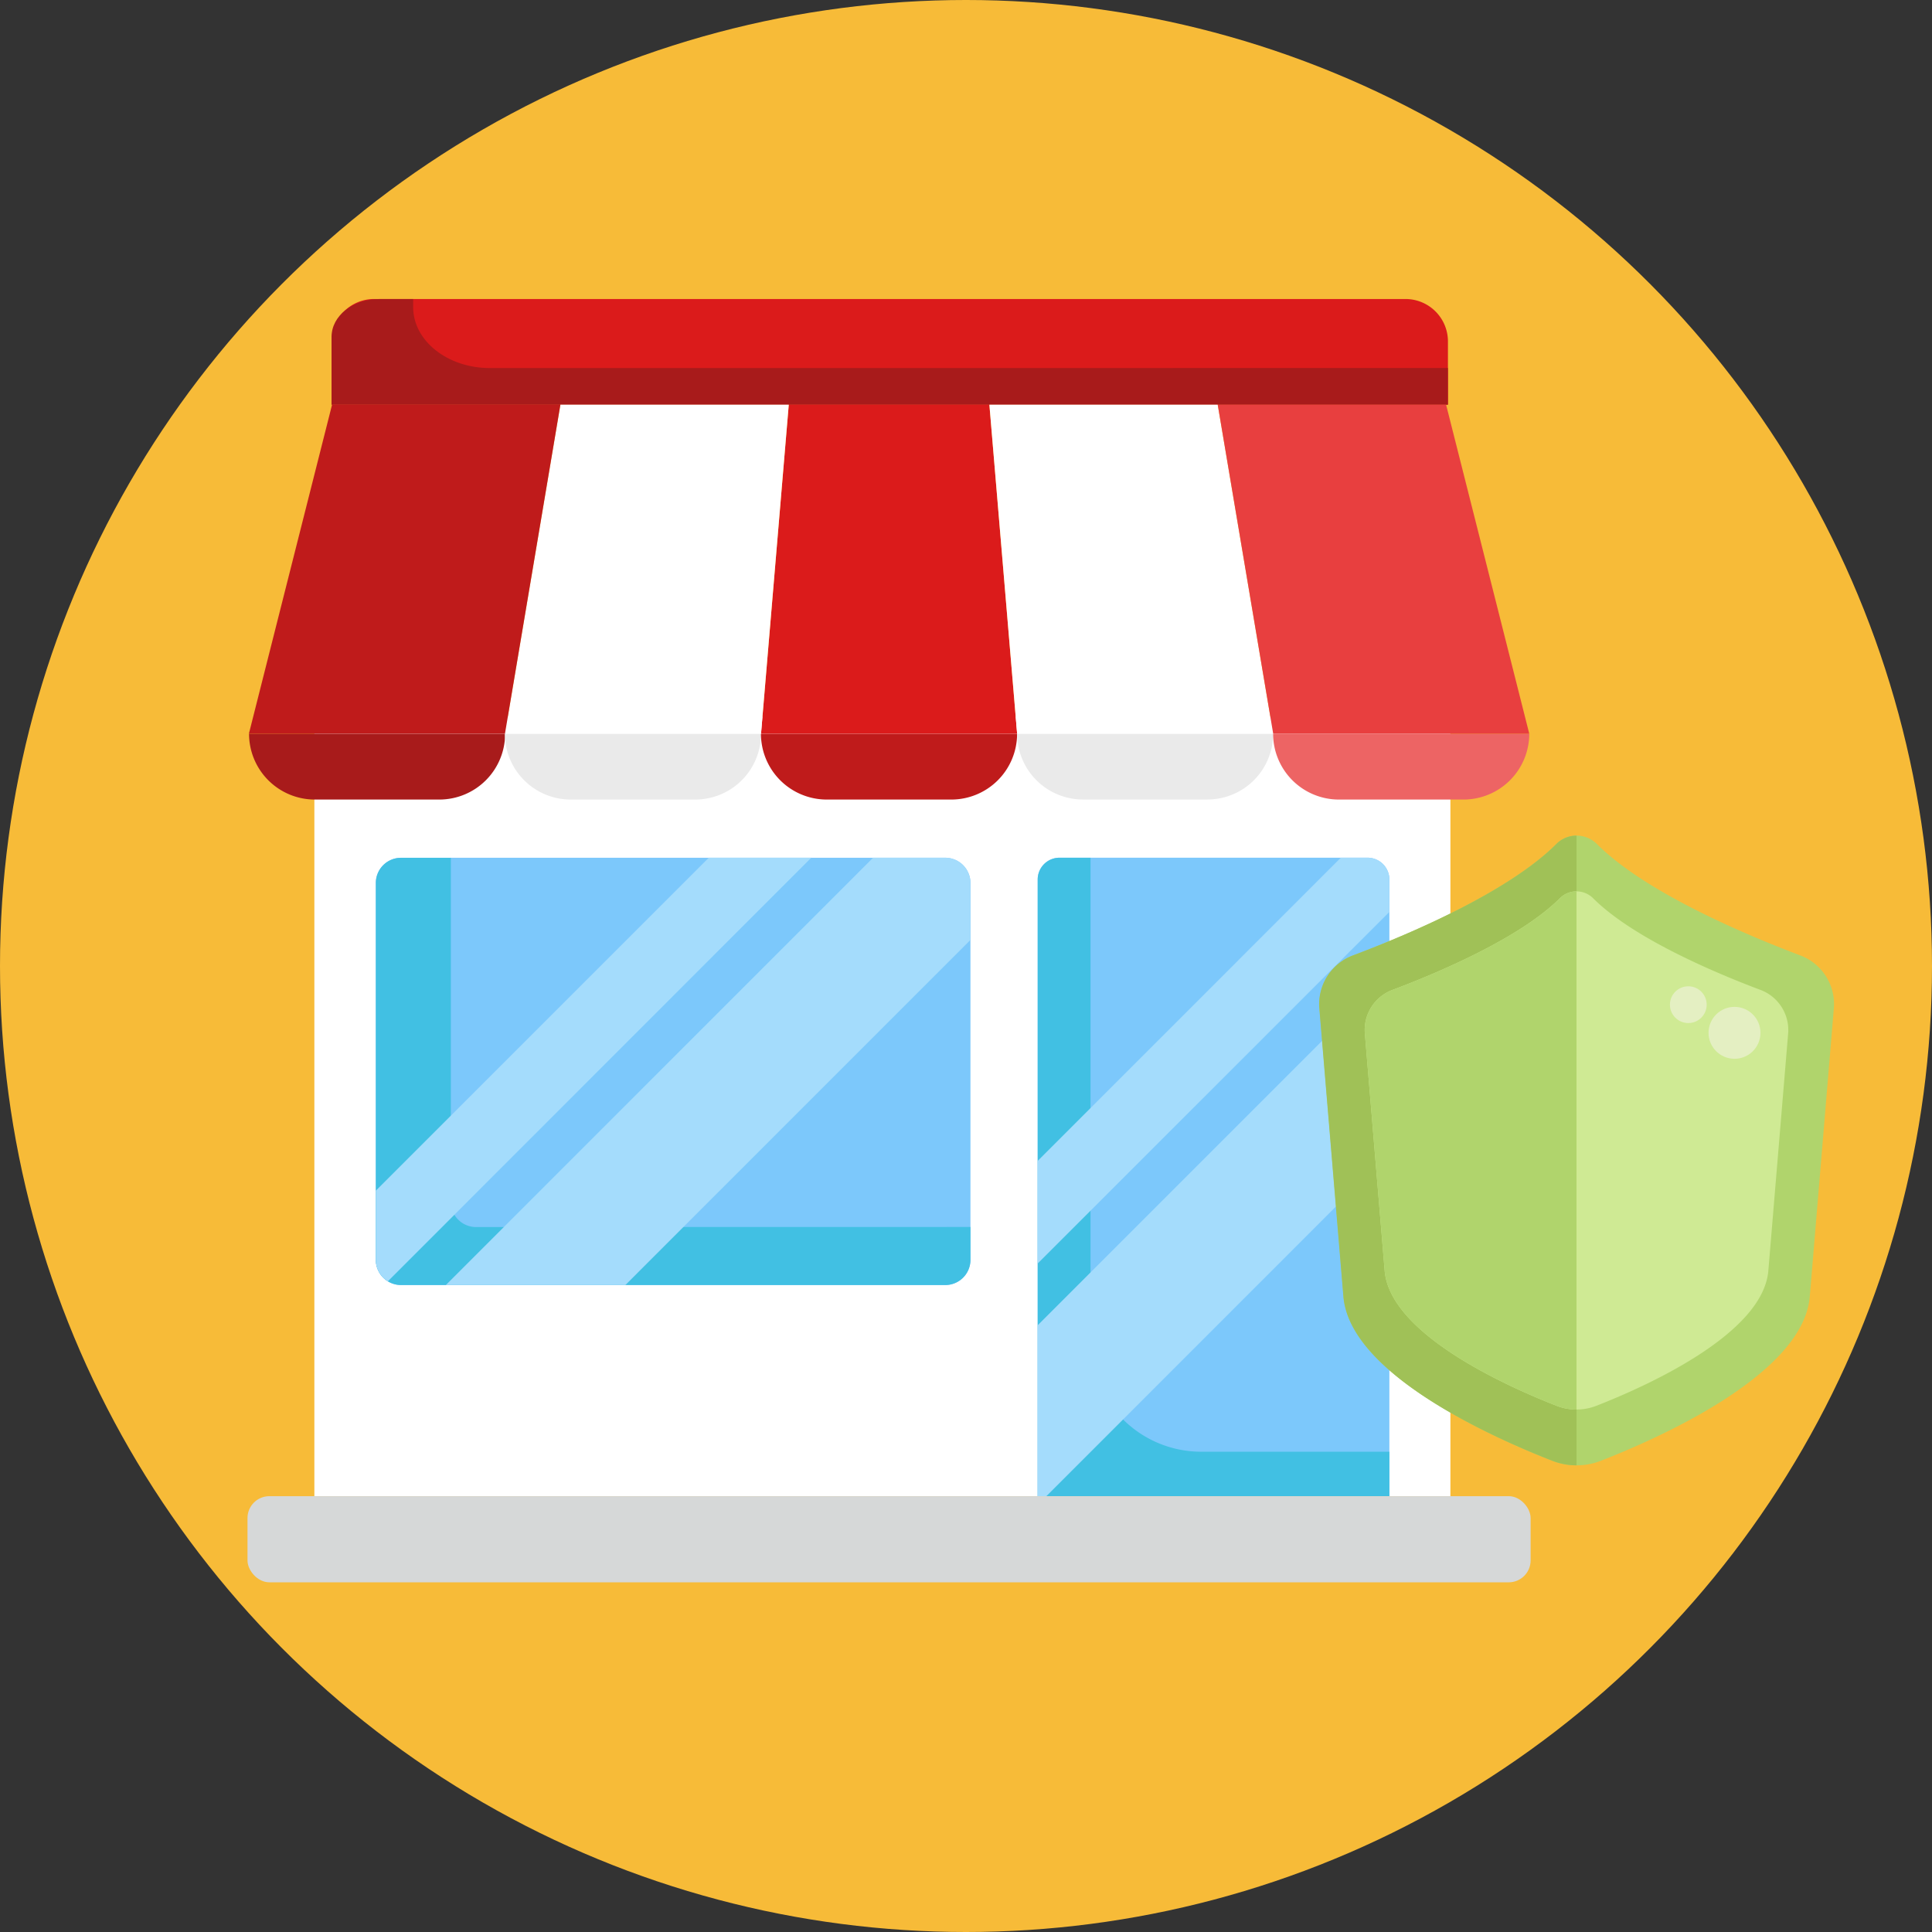 <svg xmlns="http://www.w3.org/2000/svg" viewBox="0 0 512 512"><rect x="0" y="0" width="512" height="512" fill="#333333" stroke="none"/><defs><style>.cls-1{fill:#f7bb38;}.cls-2{fill:#fff;}.cls-3{fill:#7cc8fb;}.cls-4{fill:#41c0e3;}.cls-5{fill:#db1b1b;}.cls-6{fill:#a81b1b;}.cls-7{fill:#eaeaea;}.cls-8{fill:#bf1b1b;}.cls-9{fill:#ed6464;}.cls-10{fill:#e83f3f;}.cls-11{fill:#d6d8d8;}.cls-12{fill:#a4dcfc;}.cls-13{fill:#b0d46c;}.cls-14{fill:#a0c157;}.cls-15{fill:#cfea94;}.cls-16{fill:#e4efc2;}</style></defs><title>Insurance</title><g id="BULINE"><circle class="cls-1" cx="256" cy="256" r="256"/></g><g id="Icons"><rect class="cls-2" x="83.31" y="189.92" width="301.06" height="206.58"/><path class="cls-3" d="M257.18,234v99.89a6.67,6.67,0,0,1-6.67,6.67H106.27a6.54,6.54,0,0,1-3.48-1,6.7,6.7,0,0,1-3.19-5.69V234a6.68,6.68,0,0,1,6.67-6.68H250.51A6.68,6.68,0,0,1,257.18,234Z"/><path class="cls-4" d="M257.18,325.16v8.71a6.68,6.68,0,0,1-6.68,6.67H106.27a6.67,6.67,0,0,1-6.67-6.67V234a6.67,6.67,0,0,1,6.67-6.67h13.21v91.18a6.67,6.67,0,0,0,6.67,6.67Z"/><path class="cls-3" d="M368.2,233.08V396.5H275V233.08a5.78,5.78,0,0,1,5.78-5.78h81.63A5.78,5.78,0,0,1,368.2,233.08Z"/><path class="cls-4" d="M368.2,384.72V396.5H275V233.08a5.77,5.77,0,0,1,5.77-5.77H289V355.4a29.32,29.32,0,0,0,29.32,29.32Z"/><path class="cls-5" d="M99.12,79.24H372.47a11.25,11.25,0,0,1,11.25,11.25v16.76a0,0,0,0,1,0,0H87.87a0,0,0,0,1,0,0V90.49A11.25,11.25,0,0,1,99.12,79.24Z"/><path class="cls-6" d="M383.71,97.53v9.72H87.87v-18c0-5.54,5.65-10,12.62-10h9c0,.1,0,.2,0,.31v1.84c0,8.91,9.1,16.14,20.32,16.14Z"/><path class="cls-6" d="M66,194.45h67.86a0,0,0,0,1,0,0v0a17.44,17.44,0,0,1-17.44,17.44h-33A17.44,17.44,0,0,1,66,194.45v0A0,0,0,0,1,66,194.45Z"/><path class="cls-7" d="M133.82,194.45h67.86a0,0,0,0,1,0,0v0a17.44,17.44,0,0,1-17.44,17.44h-33a17.44,17.44,0,0,1-17.44-17.44v0a0,0,0,0,1,0,0Z"/><path class="cls-8" d="M201.68,194.45h67.86a0,0,0,0,1,0,0v0a17.44,17.44,0,0,1-17.44,17.44h-33a17.44,17.44,0,0,1-17.44-17.44v0A0,0,0,0,1,201.68,194.45Z"/><path class="cls-7" d="M269.54,194.45h67.86a0,0,0,0,1,0,0v0A17.44,17.44,0,0,1,320,211.88H287a17.44,17.44,0,0,1-17.44-17.44v0A0,0,0,0,1,269.54,194.45Z"/><path class="cls-9" d="M337.41,194.45h67.86a0,0,0,0,1,0,0v0a17.44,17.44,0,0,1-17.44,17.44h-33a17.44,17.44,0,0,1-17.44-17.44v0A0,0,0,0,1,337.41,194.45Z"/><polygon class="cls-5" points="262.2 107.25 209.03 107.25 201.68 194.44 269.55 194.44 262.2 107.25"/><polygon class="cls-2" points="209.03 107.25 148.51 107.25 133.82 194.44 201.68 194.44 209.03 107.25"/><polygon class="cls-8" points="148.51 107.25 88 107.25 65.96 194.44 133.82 194.44 148.51 107.25"/><polygon class="cls-2" points="322.71 107.25 262.2 107.25 269.55 194.44 337.41 194.44 322.71 107.25"/><polygon class="cls-10" points="383.23 107.25 322.71 107.25 337.41 194.44 405.27 194.44 383.23 107.25"/><rect class="cls-11" x="65.59" y="396.5" width="340.04" height="22.83" rx="5.8"/><path class="cls-12" d="M215,227.3,102.79,339.56a6.7,6.7,0,0,1-3.19-5.69V315.54l88.24-88.24Z"/><path class="cls-12" d="M257.18,234v15.09l-91.46,91.47H118.14L231.39,227.3h19.12A6.68,6.68,0,0,1,257.18,234Z"/><path class="cls-12" d="M368.2,233.08v8.59L275,334.84V307.65l80.34-80.35h7.07A5.78,5.78,0,0,1,368.2,233.08Z"/><polygon class="cls-12" points="368.2 258.01 368.2 305.58 277.3 396.5 275.02 396.5 275.02 351.19 368.2 258.01"/><path class="cls-13" d="M486,267.05l-6.39,76.56c-1.72,20.59-40,37.52-55.41,43.53a17.59,17.59,0,0,1-12.72,0c-15.43-6-53.7-22.94-55.42-43.53l-6.39-76.56a13.79,13.79,0,0,1,9.15-13.94c14.46-5.46,40.88-16.62,53.72-29.49a7.56,7.56,0,0,1,10.6,0c12.83,12.87,39.26,24,53.72,29.49A13.77,13.77,0,0,1,486,267.05Z"/><path class="cls-14" d="M417.79,221.45V388.33a17.58,17.58,0,0,1-6.36-1.19c-15.43-6-53.7-22.94-55.42-43.53l-6.39-76.56a13.79,13.79,0,0,1,9.15-13.94c14.46-5.46,40.88-16.62,53.72-29.49A7.48,7.48,0,0,1,417.79,221.45Z"/><path class="cls-15" d="M422.15,238a6.24,6.24,0,0,0-8.72,0c-10.57,10.6-32.31,19.78-44.22,24.27a11.34,11.34,0,0,0-7.52,11.47l5.26,63c1.41,16.94,32.91,30.87,45.6,35.82a14.44,14.44,0,0,0,10.47,0c12.7-4.95,44.2-18.88,45.61-35.82l5.26-63a11.36,11.36,0,0,0-7.52-11.47C454.46,257.78,432.71,248.6,422.15,238Z"/><path class="cls-13" d="M417.79,236.22V373.56a14.32,14.32,0,0,1-5.24-1c-12.69-4.95-44.19-18.88-45.6-35.82l-5.26-63a11.34,11.34,0,0,1,7.52-11.47c11.91-4.49,33.65-13.67,44.22-24.26A6.09,6.09,0,0,1,417.79,236.22Z"/><circle class="cls-16" cx="459.66" cy="273.71" r="6.88"/><circle class="cls-16" cx="447.42" cy="266.25" r="4.87"/></g></svg>
